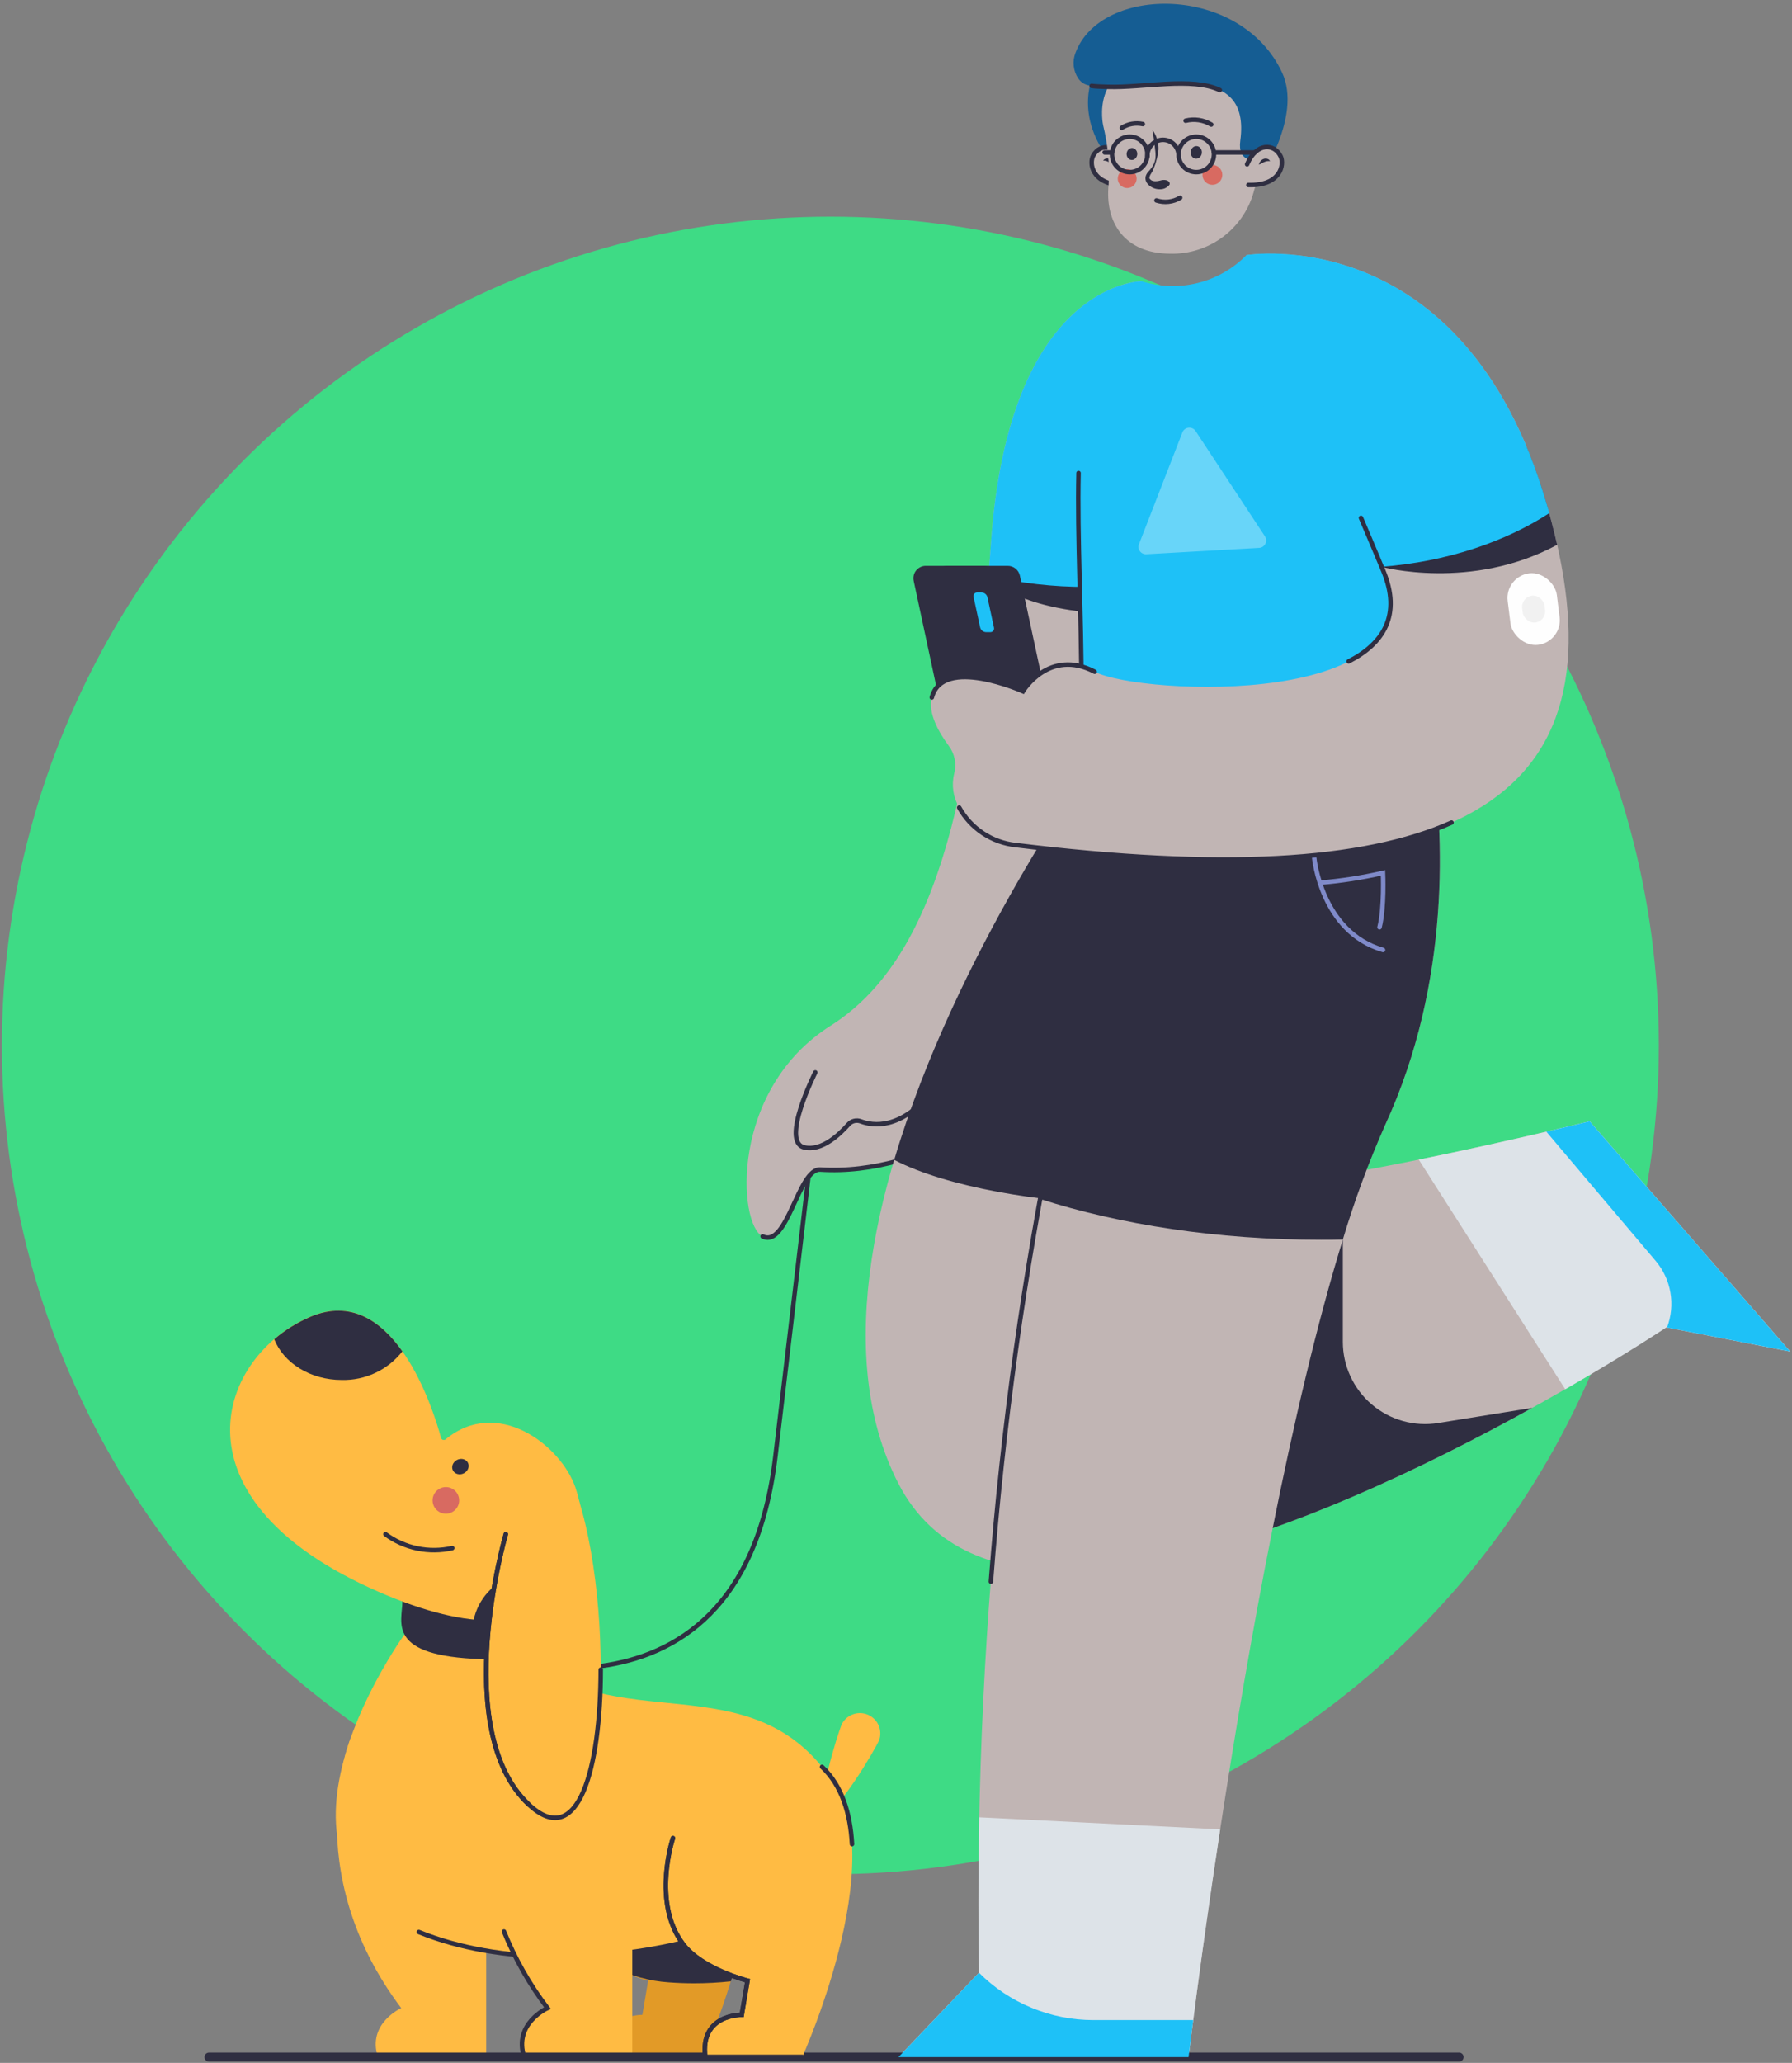 <svg width="398" height="458" viewBox="0 0 398 458" fill="none" xmlns="http://www.w3.org/2000/svg">
<rect x="0" y="0" width="398" height="458" fill="#808080" stroke="none"/>
<circle cx="184.42" cy="232.109" r="184" fill="#3EDB85"/>
<path d="M100.438 366.095C100.438 366.095 164.261 390.538 172.217 323.323L180.162 256.117" stroke="#2F2E41" stroke-miterlimit="10" stroke-linecap="round"/>
<path d="M195.256 386.359C194.248 388.65 185.624 403.149 183.342 402.141C181.06 401.133 185.972 384.993 187.008 382.702C187.552 381.702 188.452 380.943 189.53 380.577C190.608 380.21 191.785 380.264 192.825 380.726C193.866 381.189 194.694 382.026 195.144 383.072C195.595 384.117 195.635 385.294 195.256 386.368V386.359Z" fill="#FFBB43"/>
<path d="M127.392 408.097C127.392 408.097 122.589 422.404 129.683 431.688C133.88 437.187 143.952 439.744 143.952 439.744L142.669 447.332C142.669 447.332 133.349 447.112 134.568 456.708H156.105C156.105 456.708 177.881 408.611 160.504 392.242" fill="#E29A27"/>
<path d="M126.043 414.564C125.457 419.532 125.658 426.414 129.709 431.684C131.517 433.835 133.768 435.57 136.308 436.771C140.114 438.696 144.269 439.834 148.524 440.116C150.357 440.253 152.255 440.327 154.17 440.327C156.898 440.327 159.624 440.18 162.336 439.887C165.159 430.722 167.761 419.193 167.175 409.249C162.887 408.471 158.537 408.085 154.179 408.094C142.65 408.094 132.449 410.642 126.043 414.564Z" fill="#2F2E41"/>
<path d="M77.938 385.719C77.938 385.719 65.877 414.973 89.11 445.831C89.11 445.831 81.485 449.249 83.932 456.71H107.98V428.418L77.938 385.719Z" fill="#FFBB43"/>
<path d="M90.209 362.336C90.209 362.336 53.229 412.743 93.022 428.937C132.816 445.131 203.074 423.163 185.047 395.668C167.019 368.174 135.676 386.815 115.76 366.341" fill="#FFBB43"/>
<path d="M93.023 428.938C110.987 436.269 135.182 435.775 154.62 430.523" stroke="#2F2E41" stroke-miterlimit="10" stroke-linecap="round"/>
<path d="M110.427 385.719C110.427 385.719 98.357 414.973 121.59 445.831C121.59 445.831 113.974 449.249 116.412 456.71H140.433V428.418L110.427 385.719Z" fill="#FFBB43"/>
<path d="M111.93 428.828C114.379 434.9 117.627 440.617 121.589 445.829C121.589 445.829 113.973 449.247 116.411 456.708H140.432" stroke="#2F2E41" stroke-miterlimit="10" stroke-linecap="round"/>
<path d="M253.528 62.43C253.528 62.43 224.026 62.567 220.076 120.846C216.126 179.126 206.952 213.503 184.498 227.708C162.044 241.914 163.877 271.81 169.376 274.504C174.875 277.199 177.313 259.345 182.207 259.666C205.064 261.16 231.981 244.746 239.78 224.62C247.58 204.494 259.943 142.796 259.943 142.796" fill="#C1B5B4"/>
<path d="M169.375 274.501C174.874 277.196 177.312 259.343 182.206 259.664C205.063 261.157 231.98 244.743 239.779 224.617" stroke="#2F2E41" stroke-miterlimit="10" stroke-linecap="round"/>
<path d="M250.118 114.977L219.562 127.807C219.562 127.807 224.145 134.809 244.482 136.184C264.818 137.559 250.118 114.977 250.118 114.977Z" fill="#2F2E41"/>
<path d="M241.246 130.305C247.145 130.313 253.032 129.779 258.833 128.71L253.518 62.43C253.518 62.43 224.016 62.567 220.066 120.846C219.901 123.22 219.727 125.539 219.553 127.839C226.665 129.493 233.944 130.321 241.246 130.305Z" fill="#1EC1F7"/>
<path d="M215.998 157.107H229.333C229.753 157.118 230.17 157.033 230.552 156.857C230.934 156.682 231.27 156.422 231.536 156.096C231.801 155.77 231.989 155.388 232.083 154.979C232.178 154.569 232.178 154.144 232.082 153.734L226.519 127.825C226.391 127.195 226.045 126.63 225.543 126.228C225.041 125.826 224.413 125.613 223.77 125.626H210.444C210.024 125.615 209.607 125.7 209.225 125.876C208.844 126.051 208.507 126.312 208.241 126.637C207.976 126.963 207.789 127.345 207.694 127.754C207.599 128.164 207.599 128.589 207.695 128.999L213.249 154.898C213.375 155.531 213.72 156.098 214.223 156.502C214.725 156.905 215.354 157.12 215.998 157.107Z" fill="#2F2E41"/>
<path d="M211.002 156.465H224.025C224.431 156.461 224.83 156.367 225.195 156.191C225.56 156.014 225.882 155.759 226.137 155.444C226.392 155.128 226.574 154.761 226.67 154.367C226.766 153.973 226.774 153.563 226.692 153.165L221.267 127.779C221.132 127.171 220.795 126.627 220.31 126.235C219.826 125.844 219.223 125.629 218.6 125.625H205.586C205.18 125.629 204.781 125.723 204.416 125.899C204.051 126.076 203.729 126.331 203.474 126.646C203.22 126.961 203.038 127.329 202.942 127.723C202.846 128.117 202.838 128.527 202.919 128.924L208.354 154.283C208.482 154.893 208.815 155.442 209.296 155.838C209.777 156.234 210.379 156.455 211.002 156.465Z" fill="#2F2E41"/>
<path d="M217.958 131.523C218.276 131.527 218.584 131.638 218.83 131.84C219.077 132.042 219.248 132.321 219.314 132.632L220.762 139.359C220.788 139.479 220.787 139.604 220.759 139.723C220.73 139.842 220.675 139.954 220.598 140.049C220.52 140.144 220.422 140.22 220.311 140.272C220.2 140.324 220.078 140.351 219.956 140.349H219.039C218.72 140.35 218.41 140.241 218.162 140.041C217.913 139.841 217.741 139.561 217.674 139.249L216.226 132.522C216.2 132.402 216.201 132.277 216.229 132.158C216.258 132.038 216.313 131.926 216.39 131.83C216.467 131.734 216.565 131.657 216.676 131.604C216.787 131.551 216.909 131.523 217.032 131.523H217.958Z" fill="#1EC1F7"/>
<path d="M243.125 168.726C243.125 168.726 169.284 270.786 199.573 329.44C229.863 388.095 370.085 294.715 370.085 294.715L397.58 300.058L353.057 248.955C353.057 248.955 254.993 273.26 257.101 261.025C259.209 248.79 290.351 206.632 290.351 206.632L284.174 149.141" fill="#C1B5B4"/>
<path d="M397.58 300.056L353.057 248.953C353.057 248.953 335.323 253.352 315.105 257.458L347.632 308.433C361.296 300.579 370.095 294.686 370.095 294.686L397.58 300.056Z" fill="#DDE3E8"/>
<path d="M397.58 300.056L353.057 248.953C353.057 248.953 349.391 249.87 343.443 251.254L367.721 279.939C369.424 281.955 370.556 284.39 370.999 286.992C371.442 289.593 371.181 292.265 370.241 294.731L397.58 300.056Z" fill="#1EC1F7"/>
<path d="M340.29 312.571L319.394 315.934C316.786 316.353 314.118 316.201 311.574 315.489C309.03 314.776 306.671 313.52 304.66 311.807C302.649 310.094 301.033 307.965 299.925 305.566C298.817 303.168 298.243 300.558 298.242 297.916V275.188L255.543 346.838C284.321 341.358 317.149 325.402 340.29 312.571Z" fill="#2F2E41"/>
<path d="M247.067 267.116C255.096 267.116 254.775 266.09 261.96 264.229C258.633 263.808 256.8 262.809 257.103 261.022C259.192 248.786 290.353 206.628 290.353 206.628L286.943 174.854C277.776 168.604 267.402 164.342 256.489 162.344L243.126 168.759C243.126 168.759 212.222 211.458 198.604 257.511C210.087 263.56 232.019 267.116 247.067 267.116Z" fill="#2F2E41"/>
<path d="M314.996 151.508L257.863 165.099C257.863 165.099 214.669 269.12 217.418 437.964L199.547 456.706H263.976C263.976 456.706 282.03 305.486 307.664 249.7C329.66 201.869 314.996 151.508 314.996 151.508Z" fill="#C1B5B4"/>
<path d="M217.517 403.477C217.297 414.649 217.251 426.141 217.444 437.964L199.572 456.706H263.974C263.974 456.706 266.503 435.544 271.003 406.144L217.517 403.477Z" fill="#DDE3E8"/>
<path d="M248.193 171.8C244.463 181.624 240.815 212.125 230.99 266.198C248.907 271.916 270.353 275.252 293.412 275.252C295.034 275.252 296.638 275.252 298.242 275.197C300.838 266.51 303.985 257.997 307.663 249.71C322.327 217.853 320.696 184.878 317.983 166.402C309.821 165.537 301.619 165.105 293.412 165.109C280.563 165.1 259.713 169.893 248.193 171.8Z" fill="#2F2E41"/>
<path d="M234.328 248.953C227.452 282.689 222.692 316.821 220.076 351.15" stroke="#2F2E41" stroke-miterlimit="10" stroke-linecap="round"/>
<path d="M46.42 456.711H324.06" stroke="#2F2E41" stroke-width="2" stroke-miterlimit="10" stroke-linecap="round"/>
<path d="M254.838 12.812L243.079 16.011C243.079 16.011 237.837 25.68 247.341 36.623C253.444 43.661 259.823 20.969 259.823 20.969L254.838 12.812Z" fill="#155D93"/>
<path d="M242.841 34.467C241.842 36.171 242.355 40.754 249.174 41.148L250.292 38.71C249.21 31.955 244.591 31.451 242.841 34.467Z" fill="#C1B5B4"/>
<path d="M249.174 41.146C242.355 40.752 241.842 36.17 242.841 34.465C244.408 31.771 248.257 31.89 249.834 36.766" stroke="#2F2E41" stroke-miterlimit="10" stroke-linecap="round"/>
<path d="M245.012 35.666C245.08 35.544 245.174 35.44 245.289 35.361C245.403 35.281 245.534 35.229 245.672 35.208C245.953 35.157 246.243 35.202 246.496 35.336C246.735 35.467 246.937 35.656 247.083 35.886C247.219 36.107 247.298 36.359 247.312 36.619C246.826 36.381 246.515 36.115 246.176 35.95C245.824 35.744 245.419 35.645 245.012 35.666Z" fill="#2F2E41"/>
<path d="M246.232 40.892C246.47 36.496 246.056 32.089 245.004 27.814C245.004 27.814 241.97 14.525 257.12 13.581C282.268 12.032 280.536 33.175 278.905 40.745C278.905 40.745 278.905 40.809 278.905 40.837C278.822 41.194 278.749 41.534 278.676 41.827C278.602 42.12 278.611 42.019 278.621 41.946C277.614 46.138 275.195 49.856 271.77 52.475C268.346 55.093 264.124 56.453 259.814 56.326C249.669 56.252 245.334 49.305 246.232 40.892Z" fill="#C1B5B4"/>
<path d="M238.873 11.71C238.498 12.652 238.361 13.671 238.474 14.678C238.588 15.686 238.948 16.649 239.523 17.484C240.742 19.143 242.227 19.17 246.14 19.317C258.192 19.683 277.842 13.534 275.468 31.231C274.808 36.079 278.657 35.484 278.657 35.484L279.775 39.699C279.775 39.699 289.252 25.842 284.761 16.137C275.587 -3.568 244.509 -3.357 238.873 11.71Z" fill="#155D93"/>
<path d="M242.447 19.078C243.364 19.206 244.564 19.243 246.113 19.288C253.876 19.527 264.791 17.061 270.922 20.003" stroke="#2F2E41" stroke-miterlimit="10" stroke-linecap="round"/>
<path d="M263.324 26.802C264.282 26.562 265.278 26.515 266.255 26.661C267.231 26.807 268.17 27.145 269.016 27.654" stroke="#2F2E41" stroke-miterlimit="10" stroke-linecap="round"/>
<path d="M256.047 28.939C256.885 30.18 257.323 31.648 257.302 33.145C257.234 33.886 257.1 34.62 256.899 35.336C256.727 36.055 256.501 36.76 256.221 37.444C256.087 37.797 255.915 38.136 255.708 38.452C255.529 38.7 255.393 38.975 255.305 39.268C255.195 39.753 255.561 40.184 256.065 40.587C256.566 40.979 257.166 41.227 257.797 41.302C258.466 41.41 259.15 41.252 259.704 40.862C259.713 40.856 259.724 40.852 259.736 40.852C259.747 40.852 259.758 40.856 259.768 40.862C259.773 40.871 259.775 40.88 259.775 40.89C259.775 40.9 259.773 40.909 259.768 40.917C259.55 41.248 259.255 41.52 258.909 41.712C258.562 41.904 258.175 42.008 257.779 42.017C256.961 42.068 256.149 41.839 255.479 41.366C255.131 41.126 254.841 40.814 254.626 40.45C254.394 40.027 254.338 39.53 254.471 39.066C254.606 38.671 254.829 38.31 255.121 38.012C255.366 37.767 255.586 37.501 255.781 37.215C256.201 36.645 256.483 35.987 256.606 35.29C256.677 34.588 256.655 33.879 256.542 33.182C256.423 31.798 256.212 30.433 255.964 28.985C255.96 28.976 255.957 28.967 255.957 28.957C255.957 28.948 255.96 28.938 255.964 28.93L256.047 28.939Z" fill="#2F2E41"/>
<path d="M252.581 34.269C252.632 33.537 252.145 32.907 251.494 32.861C250.843 32.815 250.273 33.372 250.222 34.104C250.171 34.836 250.657 35.467 251.308 35.512C251.96 35.558 252.529 35.002 252.581 34.269Z" fill="#2F2E41"/>
<path d="M253.82 27.547C252.21 27.2 250.528 27.5 249.137 28.381" stroke="#2F2E41" stroke-miterlimit="10" stroke-linecap="round"/>
<path d="M250.347 41.752C251.506 41.752 252.446 40.812 252.446 39.653C252.446 38.494 251.506 37.555 250.347 37.555C249.188 37.555 248.248 38.494 248.248 39.653C248.248 40.812 249.188 41.752 250.347 41.752Z" fill="#D86A61"/>
<path d="M266.932 33.924C266.987 33.151 266.474 32.486 265.787 32.438C265.1 32.39 264.5 32.977 264.446 33.75C264.392 34.522 264.904 35.188 265.591 35.236C266.278 35.284 266.878 34.697 266.932 33.924Z" fill="#2F2E41"/>
<path d="M269.271 41.035C270.491 41.035 271.48 40.046 271.48 38.826C271.48 37.606 270.491 36.617 269.271 36.617C268.051 36.617 267.062 37.606 267.062 38.826C267.062 40.046 268.051 41.035 269.271 41.035Z" fill="#D86A61"/>
<path d="M255.388 39.688C255.388 39.688 255.764 40.604 257.679 40.082C259.375 39.587 260.273 40.641 259.512 41.218C259.053 41.547 258.511 41.74 257.947 41.776C257.383 41.812 256.82 41.688 256.323 41.42C255.883 41.103 255.512 40.701 255.232 40.237" fill="#2F2E41"/>
<path d="M262.114 43.906C261.33 44.38 260.454 44.679 259.544 44.781C258.634 44.884 257.713 44.789 256.844 44.502" stroke="#2F2E41" stroke-miterlimit="10" stroke-linecap="round"/>
<path d="M284.44 34.739C285.311 36.572 284.358 41.292 277.264 41.072L276.348 38.451C278.08 31.55 282.901 31.458 284.44 34.739Z" fill="#C1B5B4"/>
<path d="M277.265 41.072C284.358 41.292 285.311 36.6 284.441 34.739C283.066 31.806 279.061 31.568 276.98 36.48" stroke="#2F2E41" stroke-miterlimit="10" stroke-linecap="round"/>
<path d="M282.075 35.783C281.654 35.718 281.224 35.778 280.837 35.957C280.471 36.095 280.123 36.342 279.609 36.562C279.65 36.295 279.757 36.043 279.921 35.829C280.091 35.606 280.315 35.429 280.572 35.316C280.845 35.203 281.147 35.181 281.433 35.252C281.575 35.283 281.706 35.348 281.818 35.44C281.929 35.533 282.017 35.65 282.075 35.783Z" fill="#2F2E41"/>
<path d="M250.914 38.215C253.086 38.215 254.846 36.455 254.846 34.283C254.846 32.112 253.086 30.352 250.914 30.352C248.743 30.352 246.982 32.112 246.982 34.283C246.982 36.455 248.743 38.215 250.914 38.215Z" stroke="#2F2E41" stroke-miterlimit="10" stroke-linecap="round"/>
<path d="M265.69 38.215C267.861 38.215 269.621 36.455 269.621 34.283C269.621 32.112 267.861 30.352 265.69 30.352C263.518 30.352 261.758 32.112 261.758 34.283C261.758 36.455 263.518 38.215 265.69 38.215Z" stroke="#2F2E41" stroke-miterlimit="10" stroke-linecap="round"/>
<path d="M254.837 34.689C254.812 34.22 254.884 33.751 255.047 33.31C255.21 32.869 255.461 32.466 255.785 32.125C256.108 31.785 256.498 31.513 256.93 31.328C257.361 31.142 257.826 31.047 258.296 31.047C258.766 31.047 259.231 31.142 259.663 31.328C260.095 31.513 260.485 31.785 260.808 32.125C261.132 32.466 261.383 32.869 261.546 33.31C261.709 33.751 261.78 34.22 261.756 34.689" stroke="#2F2E41" stroke-miterlimit="10" stroke-linecap="round"/>
<path d="M269.621 33.844H278.612" stroke="#2F2E41" stroke-miterlimit="10" stroke-linecap="round"/>
<path d="M245.344 33.844H246.984" stroke="#2F2E41" stroke-miterlimit="10" stroke-linecap="round"/>
<path d="M276.815 56.656C273.847 59.677 270.099 61.816 265.988 62.835C261.877 63.854 257.564 63.714 253.527 62.43C234.822 76.058 240.193 111.801 240.193 153.648C240.193 159.403 237.901 164.994 236.921 170.447C236.617 172.166 236.995 173.935 237.973 175.381C238.952 176.827 240.454 177.834 242.163 178.191C251.904 180.25 261.837 181.263 271.793 181.216C288.968 181.216 300.69 178.576 314.336 173.81C316.232 173.147 317.889 171.937 319.097 170.331C320.304 168.726 321.007 166.798 321.118 164.792C321.329 161.126 321.448 157.341 321.448 153.529C321.448 101.729 301.735 59.397 276.815 56.656Z" fill="#1EC1F7"/>
<path d="M239.541 105.023C239.229 119.33 240.191 135.936 240.191 153.643" stroke="#2F2E41" stroke-miterlimit="10" stroke-linecap="round"/>
<path d="M291.883 190.43C291.883 190.43 293.413 206.926 307.161 210.904" stroke="#7F8AC9" stroke-miterlimit="10" stroke-linecap="round"/>
<path d="M293.127 195.978C297.85 195.586 302.539 194.857 307.158 193.797C307.158 193.797 307.507 201.486 306.388 205.867" stroke="#7F8AC9" stroke-miterlimit="10" stroke-linecap="round"/>
<path d="M265.011 448.49H242.86C238.136 448.493 233.458 447.566 229.092 445.76C224.727 443.955 220.76 441.307 217.418 437.969L199.547 456.711H263.976C263.976 456.711 264.333 453.741 265.011 448.49Z" fill="#1EC1F7"/>
<path d="M276.814 56.653C276.814 56.653 325.021 48.689 343.433 111.642C361.534 173.523 331.812 200.706 225.555 187.646C222.954 187.359 220.46 186.453 218.282 185.003C216.104 183.554 214.305 181.603 213.036 179.315C211.697 177.055 211.292 174.362 211.909 171.809C212.197 170.744 212.237 169.627 212.028 168.544C211.818 167.46 211.363 166.439 210.699 165.559C208.554 162.672 206.043 158.346 206.95 154.872C209.397 145.552 227.196 153.498 227.196 153.498C227.196 153.498 232.997 143.838 243.124 149.135C253.251 154.433 320.063 157.384 307.232 126.691C294.401 95.998 276.814 56.653 276.814 56.653Z" fill="#C1B5B4"/>
<rect x="334.172" y="127.969" width="11" height="16" rx="5.5" transform="rotate(-7.094 334.172 127.969)" fill="#FEFEFE"/>
<rect x="337.766" y="132.562" width="5" height="6" rx="2.5" transform="rotate(-7.094 337.766 132.562)" fill="#F1F1F1"/>
<path d="M206.951 154.847C209.398 145.526 227.196 153.472 227.196 153.472C227.196 153.472 232.998 143.84 243.125 149.137" stroke="#2F2E41" stroke-miterlimit="10" stroke-linecap="round"/>
<path d="M343.434 111.616C342.204 107.412 340.745 103.278 339.062 99.234L295.025 98.125C298.994 107.29 303.118 116.913 306.857 125.858C306.857 125.858 326.791 131.247 345.844 120.955C345.154 117.936 344.351 114.823 343.434 111.616Z" fill="#2F2E41"/>
<path d="M322.374 182.625C302.697 191.414 271.179 193.229 225.556 187.62C222.956 187.333 220.462 186.427 218.283 184.977C216.105 183.528 214.306 181.577 213.037 179.289" stroke="#2F2E41" stroke-miterlimit="10" stroke-linecap="round"/>
<path d="M343.435 111.616C325.022 48.69 276.815 56.627 276.815 56.627C276.815 56.627 274.982 78.622 283.057 97.08C288.033 108.509 294.971 118.004 306.885 125.83C321.283 124.722 334.224 120.332 344.113 113.916C343.893 113.174 343.655 112.404 343.435 111.616Z" fill="#1EC1F7"/>
<path d="M299.525 146.843C307.261 142.893 311.321 136.523 307.206 126.68C305.62 122.877 303.961 118.945 302.266 114.977" stroke="#2F2E41" stroke-miterlimit="10" stroke-linecap="round"/>
<path d="M254.609 123.05L279.656 121.639C279.946 121.621 280.226 121.527 280.468 121.367C280.71 121.206 280.906 120.985 281.036 120.725C281.166 120.465 281.226 120.176 281.209 119.886C281.191 119.596 281.099 119.316 280.939 119.073L265.533 95.684C265.365 95.432 265.131 95.231 264.857 95.102C264.582 94.974 264.278 94.922 263.977 94.955C263.676 94.987 263.389 95.101 263.148 95.284C262.907 95.468 262.721 95.714 262.609 95.996L252.968 120.805C252.867 121.063 252.833 121.343 252.869 121.617C252.905 121.892 253.01 122.153 253.173 122.377C253.337 122.601 253.554 122.78 253.805 122.897C254.056 123.015 254.332 123.068 254.609 123.05Z" fill="#68D5F9"/>
<path d="M125.475 360.162C125.475 364.689 117.227 368.657 107.054 368.355C85.599 367.713 89.366 360.107 89.366 355.597C89.366 351.088 96.89 351.977 107.054 351.977C117.218 351.977 125.475 355.643 125.475 360.162Z" fill="#2F2E41"/>
<path d="M98.916 319.599C98.831 319.655 98.733 319.689 98.631 319.699C98.529 319.709 98.427 319.695 98.331 319.657C98.236 319.619 98.152 319.56 98.084 319.483C98.017 319.406 97.969 319.314 97.945 319.214C96.488 313.816 87.598 284.388 68.966 292.316C48.482 301.031 37.549 331.935 81.796 352.373C126.044 372.81 133.248 346.132 127.786 330.212C124.505 320.791 110.427 310.031 98.916 319.599Z" fill="#FFBB43"/>
<path d="M105.039 360.477C116.394 361.677 123.094 357.727 126.485 351.999C124.652 350.553 122.472 349.613 120.162 349.274C117.852 348.935 115.493 349.208 113.322 350.067C111.151 350.925 109.243 352.338 107.79 354.165C106.336 355.992 105.388 358.168 105.039 360.477Z" fill="#2F2E41"/>
<path d="M103.014 327.096C103.935 326.628 104.342 325.583 103.925 324.762C103.508 323.94 102.423 323.654 101.503 324.122C100.582 324.59 100.174 325.635 100.592 326.456C101.009 327.277 102.094 327.563 103.014 327.096Z" fill="#2F2E41"/>
<path d="M99.025 336.058C100.655 336.058 101.976 334.737 101.976 333.107C101.976 331.477 100.655 330.156 99.025 330.156C97.395 330.156 96.074 331.477 96.074 333.107C96.074 334.737 97.395 336.058 99.025 336.058Z" fill="#D86A61"/>
<path d="M89.367 300.025C84.656 293.371 77.938 288.532 68.966 292.345C66.043 293.592 63.327 295.276 60.91 297.34C63 302.591 68.911 306.376 75.885 306.376C78.472 306.441 81.038 305.9 83.379 304.798C85.719 303.695 87.77 302.061 89.367 300.025Z" fill="#2F2E41"/>
<path d="M100.437 343.698C97.888 344.281 95.242 344.307 92.681 343.774C90.12 343.241 87.705 342.162 85.6 340.609" stroke="#2F2E41" stroke-miterlimit="10" stroke-linecap="round"/>
<path d="M112.334 340.606C112.334 340.606 99.732 383.983 117.429 400.618C135.127 417.252 137.015 360.027 128.565 333.109" fill="#FFBB43"/>
<path d="M112.334 340.609C112.334 340.609 99.732 383.987 117.429 400.621C128.491 411.014 133.376 392.556 133.422 370.688" stroke="#2F2E41" stroke-miterlimit="10" stroke-linecap="round"/>
<path d="M112.334 340.609C112.334 340.609 99.732 383.987 117.429 400.621" stroke="#2F2E41" stroke-miterlimit="10" stroke-linecap="round"/>
<path d="M149.462 408.097C149.462 408.097 144.66 422.404 151.753 431.688C155.951 437.187 166.023 439.744 166.023 439.744L164.74 447.332C164.74 447.332 155.419 447.112 156.638 456.708H178.175C178.175 456.708 199.951 408.611 182.574 392.242" fill="#FFBB43"/>
<path d="M189.228 409.421C188.852 402.547 186.955 396.398 182.574 392.273" stroke="#2F2E41" stroke-miterlimit="10" stroke-linecap="round"/>
<path d="M149.462 408.094C149.462 408.094 144.66 422.4 151.753 431.684C155.951 437.183 166.023 439.74 166.023 439.74L164.74 447.328C164.74 447.328 155.419 447.108 156.638 456.704H178.175" stroke="#2F2E41" stroke-miterlimit="10" stroke-linecap="round"/>
<path d="M149.462 408.094C149.462 408.094 144.66 422.4 151.753 431.684C155.951 437.183 166.023 439.74 166.023 439.74L164.74 447.328C164.74 447.328 155.419 447.108 156.638 456.704H178.175" stroke="#2F2E41" stroke-miterlimit="10" stroke-linecap="round"/>
<path d="M181.079 238.094C181.079 238.094 173.289 253.527 178.632 254.746C182.481 255.663 186.496 251.841 188.439 249.641C188.772 249.261 189.215 248.991 189.707 248.87C190.198 248.749 190.715 248.781 191.188 248.963C193.938 249.999 199.858 250.796 206.768 242.676" stroke="#2F2E41" stroke-miterlimit="10" stroke-linecap="round"/>
</svg>
